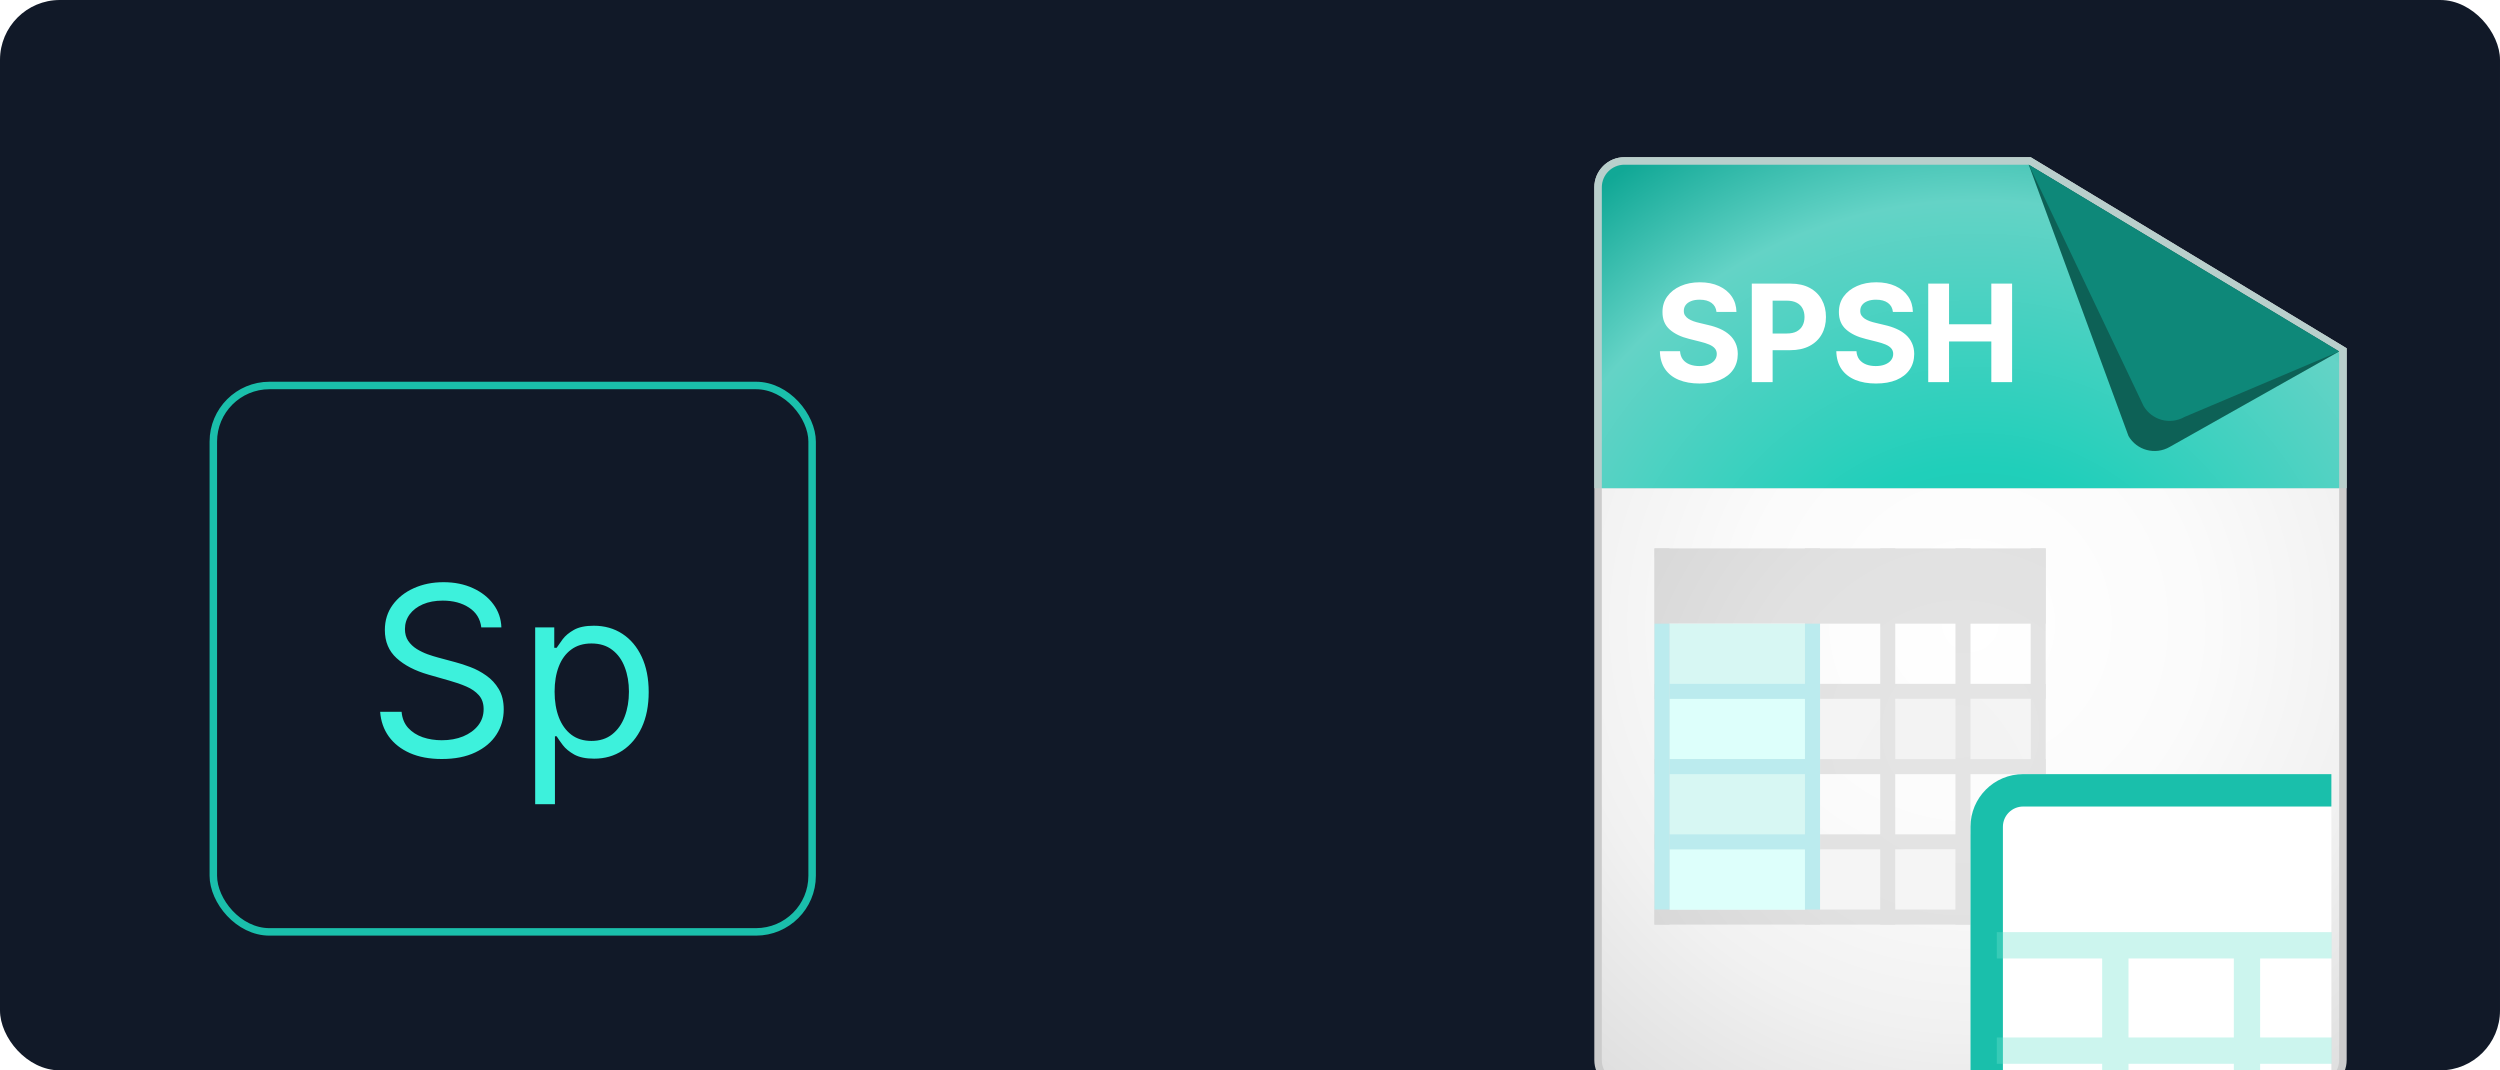 <svg width="334" height="143" viewBox="0 0 334 143" fill="none" xmlns="http://www.w3.org/2000/svg">
<g clip-path="url(#clip0_116_12087)">
<rect width="334" height="143" rx="8" fill="#111928"/>
<path d="M271.299 21H217.021C214.809 21 213 22.809 213 25.021V141.619C213 143.831 214.809 145.64 217.021 145.64H309.495C311.727 145.64 313.516 143.831 313.516 141.619V46.531L271.299 21Z" fill="#CCCCCC"/>
<path d="M217.021 144.635C215.352 144.635 214.005 143.288 214.005 141.619V25.02C214.005 23.352 215.352 22.005 217.021 22.005H271.038L312.511 47.114V141.619C312.511 143.288 311.164 144.635 309.496 144.635H217.021Z" fill="url(#paint0_radial_116_12087)"/>
<path d="M289.855 59.718C287.925 60.824 285.472 60.161 284.367 58.251L271.038 22.005L312.511 46.953L289.855 59.718Z" fill="#CCCCCC"/>
<path d="M291.865 55.698C289.935 56.804 287.483 56.14 286.377 54.23L271.038 22.005L312.511 46.953L291.865 55.698Z" fill="url(#paint1_linear_116_12087)"/>
<path d="M313.516 46.531L271.299 21H217.021C214.809 21 213 22.809 213 25.021V65.227H313.516V46.531Z" fill="#B9CFCC"/>
<path d="M312.511 47.114L271.038 22.005H217.021C215.352 22.005 214.005 23.352 214.005 25.02V65.227H312.511V47.114Z" fill="url(#paint2_radial_116_12087)"/>
<path d="M289.855 59.718C287.925 60.824 285.472 60.161 284.367 58.251L271.038 22.005L312.511 46.953L289.855 59.718Z" fill="#0D6156"/>
<path d="M291.865 55.698C289.935 56.804 287.483 56.14 286.377 54.23L271.038 22.005L312.511 46.953L291.865 55.698Z" fill="#0E8879"/>
<path d="M271.299 93.372H243.155V101.413H271.299V93.372Z" fill="url(#paint3_radial_116_12087)"/>
<path d="M271.299 113.475H243.155V121.516H271.299V113.475Z" fill="url(#paint4_radial_116_12087)"/>
<path d="M273.31 73.269H221.041V83.32H273.31V73.269Z" fill="url(#paint5_radial_116_12087)"/>
<path d="M273.309 91.362H221.041V93.372H273.309V91.362Z" fill="url(#paint6_radial_116_12087)"/>
<path d="M223.051 73.269H221.041V123.527H223.051V73.269Z" fill="url(#paint7_radial_116_12087)"/>
<path d="M273.309 73.269H271.299V123.527H273.309V73.269Z" fill="url(#paint8_radial_116_12087)"/>
<path d="M243.155 73.269H241.144V123.527H243.155V73.269Z" fill="url(#paint9_radial_116_12087)"/>
<path d="M253.206 73.269H251.196V123.527H253.206V73.269Z" fill="url(#paint10_radial_116_12087)"/>
<path d="M263.258 73.269H261.248V123.527H263.258V73.269Z" fill="url(#paint11_radial_116_12087)"/>
<path d="M273.309 101.413H221.041V103.423H273.309V101.413Z" fill="url(#paint12_radial_116_12087)"/>
<path d="M273.309 111.464H221.041V113.475H273.309V111.464Z" fill="url(#paint13_radial_116_12087)"/>
<path d="M273.309 121.516H221.041V123.526H273.309V121.516Z" fill="url(#paint14_radial_116_12087)"/>
<path d="M241.145 83.32H223.052V121.516H241.145V83.32Z" fill="#D7F7F3"/>
<path d="M241.145 93.372H223.052V101.413H241.145V93.372Z" fill="#DDFFFB"/>
<path d="M241.145 113.475H223.052V121.516H241.145V113.475Z" fill="#DDFFFB"/>
<path d="M243.155 91.362H223.052V93.372H243.155V91.362Z" fill="#BBEBEE"/>
<path d="M243.155 101.413H223.052V103.423H243.155V101.413Z" fill="#BBEBEE"/>
<path d="M243.155 111.464H223.052V113.475H243.155V111.464Z" fill="#BBEBEE"/>
<path d="M243.155 83.32H241.144V121.516H243.155V83.32Z" fill="#BBEBEE"/>
<path d="M223.051 83.32H221.041V121.516H223.051V83.32Z" fill="#BBEBEE"/>
<path d="M229.323 41.678C229.272 41.159 229.051 40.757 228.661 40.47C228.271 40.183 227.742 40.039 227.074 40.039C226.62 40.039 226.237 40.103 225.924 40.232C225.611 40.356 225.372 40.53 225.205 40.752C225.042 40.975 224.96 41.228 224.96 41.511C224.952 41.746 225.001 41.952 225.108 42.127C225.22 42.303 225.372 42.455 225.564 42.584C225.757 42.708 225.98 42.817 226.233 42.911C226.485 43.001 226.755 43.078 227.042 43.142L228.224 43.425C228.798 43.554 229.325 43.725 229.805 43.939C230.285 44.153 230.7 44.417 231.051 44.73C231.403 45.042 231.675 45.411 231.867 45.835C232.064 46.259 232.165 46.745 232.169 47.293C232.165 48.098 231.959 48.797 231.552 49.388C231.15 49.974 230.567 50.431 229.805 50.756C229.047 51.078 228.132 51.238 227.061 51.238C225.999 51.238 225.074 51.075 224.286 50.75C223.502 50.424 222.889 49.942 222.448 49.304C222.011 48.662 221.782 47.867 221.761 46.92H224.453C224.483 47.362 224.609 47.73 224.832 48.026C225.059 48.317 225.361 48.537 225.738 48.687C226.119 48.833 226.55 48.906 227.029 48.906C227.5 48.906 227.91 48.837 228.256 48.7C228.608 48.563 228.88 48.373 229.072 48.128C229.265 47.884 229.362 47.604 229.362 47.287C229.362 46.991 229.274 46.743 229.098 46.541C228.927 46.34 228.674 46.169 228.34 46.027C228.01 45.886 227.605 45.758 227.126 45.642L225.693 45.282C224.583 45.012 223.708 44.59 223.065 44.016C222.423 43.442 222.103 42.669 222.108 41.697C222.103 40.9 222.315 40.204 222.744 39.609C223.176 39.013 223.77 38.549 224.524 38.215C225.277 37.88 226.134 37.713 227.094 37.713C228.07 37.713 228.923 37.88 229.651 38.215C230.383 38.549 230.953 39.013 231.36 39.609C231.767 40.204 231.977 40.894 231.989 41.678H229.323ZM234.041 51.052V37.893H239.232C240.23 37.893 241.08 38.084 241.783 38.465C242.485 38.842 243.021 39.367 243.389 40.039C243.762 40.707 243.948 41.478 243.948 42.352C243.948 43.226 243.76 43.997 243.383 44.665C243.006 45.334 242.46 45.854 241.744 46.227C241.033 46.599 240.172 46.785 239.161 46.785H235.852V44.556H238.712C239.247 44.556 239.688 44.464 240.035 44.28C240.386 44.091 240.648 43.832 240.819 43.502C240.995 43.168 241.082 42.785 241.082 42.352C241.082 41.915 240.995 41.534 240.819 41.209C240.648 40.879 240.386 40.624 240.035 40.444C239.684 40.26 239.238 40.168 238.699 40.168H236.823V51.052H234.041ZM252.893 41.678C252.842 41.159 252.621 40.757 252.231 40.47C251.842 40.183 251.313 40.039 250.644 40.039C250.19 40.039 249.807 40.103 249.494 40.232C249.182 40.356 248.942 40.53 248.775 40.752C248.612 40.975 248.531 41.228 248.531 41.511C248.522 41.746 248.571 41.952 248.678 42.127C248.79 42.303 248.942 42.455 249.135 42.584C249.327 42.708 249.55 42.817 249.803 42.911C250.056 43.001 250.325 43.078 250.612 43.142L251.795 43.425C252.369 43.554 252.895 43.725 253.375 43.939C253.855 44.153 254.27 44.417 254.622 44.73C254.973 45.042 255.245 45.411 255.438 45.835C255.635 46.259 255.735 46.745 255.74 47.293C255.735 48.098 255.53 48.797 255.123 49.388C254.72 49.974 254.138 50.431 253.375 50.756C252.617 51.078 251.702 51.238 250.632 51.238C249.569 51.238 248.644 51.075 247.856 50.75C247.072 50.424 246.46 49.942 246.018 49.304C245.582 48.662 245.352 47.867 245.331 46.92H248.023C248.053 47.362 248.179 47.73 248.402 48.026C248.629 48.317 248.931 48.537 249.308 48.687C249.689 48.833 250.12 48.906 250.6 48.906C251.071 48.906 251.48 48.837 251.827 48.7C252.178 48.563 252.45 48.373 252.643 48.128C252.835 47.884 252.932 47.604 252.932 47.287C252.932 46.991 252.844 46.743 252.668 46.541C252.497 46.34 252.244 46.169 251.91 46.027C251.58 45.886 251.176 45.758 250.696 45.642L249.263 45.282C248.154 45.012 247.278 44.59 246.635 44.016C245.993 43.442 245.674 42.669 245.678 41.697C245.674 40.9 245.886 40.204 246.314 39.609C246.747 39.013 247.34 38.549 248.094 38.215C248.848 37.88 249.704 37.713 250.664 37.713C251.64 37.713 252.493 37.88 253.221 38.215C253.953 38.549 254.523 39.013 254.93 39.609C255.337 40.204 255.547 40.894 255.56 41.678H252.893ZM257.611 51.052V37.893H260.393V43.322H266.04V37.893H268.816V51.052H266.04V45.616H260.393V51.052H257.611Z" fill="white"/>
<g clip-path="url(#clip1_116_12087)">
<g filter="url(#filter0_d_116_12087)">
<rect x="263.258" y="103.423" width="56.289" height="52.771" rx="7.036" fill="white"/>
<rect x="265.423" y="105.588" width="51.959" height="48.441" rx="4.871" stroke="#1ABFAB" stroke-width="4.33"/>
</g>
<path fill-rule="evenodd" clip-rule="evenodd" d="M266.776 128.049L280.848 128.049V138.605L266.776 138.605L266.776 142.123L280.848 142.123V152.676H284.366V142.123H298.438V152.676H301.956V142.123H316.028V138.605L301.956 138.605V128.049L316.028 128.049V124.531L266.776 124.531L266.776 128.049ZM298.438 128.049L284.366 128.049V138.605L298.438 138.605V128.049Z" fill="#6EE3CE" fill-opacity="0.35"/>
</g>
<rect x="28.5" y="51.5" width="80" height="73" rx="7.5" stroke="#1ABFAB"/>
<path d="M64.3 83.821C64.166 82.688 63.622 81.808 62.667 81.181C61.713 80.555 60.542 80.242 59.155 80.242C58.141 80.242 57.254 80.406 56.493 80.734C55.74 81.062 55.151 81.513 54.726 82.087C54.309 82.661 54.1 83.314 54.1 84.045C54.1 84.656 54.245 85.182 54.536 85.622C54.834 86.054 55.215 86.416 55.677 86.706C56.139 86.99 56.624 87.225 57.131 87.411C57.638 87.59 58.104 87.735 58.529 87.847L60.855 88.474C61.452 88.63 62.115 88.846 62.846 89.122C63.584 89.398 64.289 89.775 64.96 90.252C65.638 90.722 66.198 91.326 66.638 92.064C67.078 92.802 67.298 93.708 67.298 94.781C67.298 96.019 66.973 97.138 66.325 98.137C65.683 99.136 64.744 99.93 63.506 100.519C62.276 101.108 60.781 101.403 59.021 101.403C57.381 101.403 55.96 101.138 54.76 100.609C53.567 100.079 52.627 99.341 51.941 98.394C51.263 97.447 50.879 96.347 50.789 95.095H53.653C53.727 95.96 54.018 96.675 54.525 97.242C55.039 97.801 55.688 98.219 56.471 98.495C57.261 98.763 58.111 98.897 59.021 98.897C60.08 98.897 61.031 98.726 61.873 98.383C62.716 98.032 63.383 97.548 63.875 96.929C64.367 96.303 64.613 95.572 64.613 94.737C64.613 93.976 64.401 93.357 63.976 92.88C63.551 92.403 62.992 92.015 62.298 91.717C61.605 91.419 60.855 91.158 60.05 90.934L57.232 90.129C55.442 89.614 54.026 88.88 52.982 87.925C51.938 86.971 51.416 85.722 51.416 84.179C51.416 82.896 51.763 81.778 52.456 80.823C53.157 79.862 54.096 79.116 55.274 78.587C56.46 78.05 57.783 77.781 59.245 77.781C60.721 77.781 62.033 78.046 63.182 78.575C64.33 79.097 65.24 79.813 65.911 80.723C66.589 81.632 66.947 82.665 66.984 83.821H64.3ZM71.5 107.442V83.821H74.05V86.55H74.363C74.557 86.252 74.826 85.871 75.168 85.409C75.519 84.939 76.019 84.522 76.667 84.156C77.323 83.784 78.211 83.597 79.329 83.597C80.776 83.597 82.051 83.959 83.154 84.682C84.258 85.405 85.119 86.431 85.738 87.758C86.357 89.085 86.666 90.651 86.666 92.455C86.666 94.275 86.357 95.852 85.738 97.186C85.119 98.513 84.261 99.542 83.165 100.273C82.069 100.996 80.805 101.358 79.374 101.358C78.27 101.358 77.387 101.175 76.723 100.81C76.059 100.437 75.549 100.016 75.191 99.546C74.833 99.069 74.557 98.674 74.363 98.361H74.14V107.442H71.5ZM74.095 92.41C74.095 93.708 74.285 94.852 74.665 95.844C75.046 96.828 75.601 97.6 76.332 98.159C77.062 98.711 77.957 98.987 79.016 98.987C80.119 98.987 81.04 98.696 81.778 98.114C82.524 97.525 83.083 96.735 83.456 95.743C83.836 94.744 84.026 93.633 84.026 92.41C84.026 91.203 83.84 90.114 83.467 89.145C83.102 88.168 82.546 87.396 81.801 86.829C81.063 86.255 80.134 85.968 79.016 85.968C77.942 85.968 77.04 86.24 76.309 86.785C75.579 87.322 75.027 88.075 74.654 89.044C74.281 90.006 74.095 91.128 74.095 92.41Z" fill="#3DF1DC"/>
</g>
<defs>
<filter id="filter0_d_116_12087" x="258.928" y="99.093" width="64.949" height="61.431" filterUnits="userSpaceOnUse" color-interpolation-filters="sRGB">
<feFlood flood-opacity="0" result="BackgroundImageFix"/>
<feColorMatrix in="SourceAlpha" type="matrix" values="0 0 0 0 0 0 0 0 0 0 0 0 0 0 0 0 0 0 127 0" result="hardAlpha"/>
<feOffset/>
<feGaussianBlur stdDeviation="2.165"/>
<feComposite in2="hardAlpha" operator="out"/>
<feColorMatrix type="matrix" values="0 0 0 0 0.34 0 0 0 0 0.322 0 0 0 0 0.446 0 0 0 0.25 0"/>
<feBlend mode="normal" in2="BackgroundImageFix" result="effect1_dropShadow_116_12087"/>
<feBlend mode="normal" in="SourceGraphic" in2="effect1_dropShadow_116_12087" result="shape"/>
</filter>
<radialGradient id="paint0_radial_116_12087" cx="0" cy="0" r="1" gradientUnits="userSpaceOnUse" gradientTransform="translate(263.238 83.32) scale(77.418)">
<stop stop-color="white"/>
<stop offset="0.39" stop-color="#FBFBFB"/>
<stop offset="0.7" stop-color="#F1F1F1"/>
<stop offset="0.99" stop-color="#E0E0E0"/>
<stop offset="1" stop-color="#E0E0E0"/>
</radialGradient>
<linearGradient id="paint1_linear_116_12087" x1="290.699" y1="35.977" x2="258.574" y2="80.948" gradientUnits="userSpaceOnUse">
<stop stop-color="white"/>
<stop offset="0.34" stop-color="#F9F9F9"/>
<stop offset="0.75" stop-color="#EAEAEA"/>
<stop offset="1" stop-color="#DEDEDE"/>
</linearGradient>
<radialGradient id="paint2_radial_116_12087" cx="0" cy="0" r="1" gradientUnits="userSpaceOnUse" gradientTransform="translate(264.243 90.336) scale(82.544 82.544)">
<stop stop-color="#1ABFAB"/>
<stop offset="0.34" stop-color="#20CFBA"/>
<stop offset="0.77" stop-color="#64D3C6"/>
<stop offset="1" stop-color="#11A896"/>
</radialGradient>
<radialGradient id="paint3_radial_116_12087" cx="0" cy="0" r="1" gradientUnits="userSpaceOnUse" gradientTransform="translate(259.075 133.176) rotate(90) scale(83.871 34.387)">
<stop stop-color="#F2F2F2"/>
<stop offset="1" stop-color="#F5F5F5"/>
</radialGradient>
<radialGradient id="paint4_radial_116_12087" cx="0" cy="0" r="1" gradientUnits="userSpaceOnUse" gradientTransform="translate(306.369 153.279) rotate(90) scale(1.005 0.412)">
<stop stop-color="#F2F2F2"/>
<stop offset="1" stop-color="#F5F5F5"/>
</radialGradient>
<radialGradient id="paint5_radial_116_12087" cx="0" cy="0" r="1" gradientUnits="userSpaceOnUse" gradientTransform="translate(261.911 97.734) scale(82.544 82.544)">
<stop stop-color="#E5E5E5"/>
<stop offset="0.34" stop-color="#E1E1E1"/>
<stop offset="0.61" stop-color="#D7D7D7"/>
<stop offset="0.86" stop-color="#C6C6C6"/>
<stop offset="1" stop-color="#BABABA"/>
</radialGradient>
<radialGradient id="paint6_radial_116_12087" cx="0" cy="0" r="1" gradientUnits="userSpaceOnUse" gradientTransform="translate(261.911 97.734) scale(82.544 82.544)">
<stop stop-color="#E5E5E5"/>
<stop offset="0.34" stop-color="#E1E1E1"/>
<stop offset="0.61" stop-color="#D7D7D7"/>
<stop offset="0.86" stop-color="#C6C6C6"/>
<stop offset="1" stop-color="#BABABA"/>
</radialGradient>
<radialGradient id="paint7_radial_116_12087" cx="0" cy="0" r="1" gradientUnits="userSpaceOnUse" gradientTransform="translate(261.911 97.734) scale(82.544)">
<stop stop-color="#E5E5E5"/>
<stop offset="0.34" stop-color="#E1E1E1"/>
<stop offset="0.61" stop-color="#D7D7D7"/>
<stop offset="0.86" stop-color="#C6C6C6"/>
<stop offset="1" stop-color="#BABABA"/>
</radialGradient>
<radialGradient id="paint8_radial_116_12087" cx="0" cy="0" r="1" gradientUnits="userSpaceOnUse" gradientTransform="translate(261.911 97.734) scale(82.544)">
<stop stop-color="#E5E5E5"/>
<stop offset="0.34" stop-color="#E1E1E1"/>
<stop offset="0.61" stop-color="#D7D7D7"/>
<stop offset="0.86" stop-color="#C6C6C6"/>
<stop offset="1" stop-color="#BABABA"/>
</radialGradient>
<radialGradient id="paint9_radial_116_12087" cx="0" cy="0" r="1" gradientUnits="userSpaceOnUse" gradientTransform="translate(261.911 97.734) scale(82.544)">
<stop stop-color="#E5E5E5"/>
<stop offset="0.34" stop-color="#E1E1E1"/>
<stop offset="0.61" stop-color="#D7D7D7"/>
<stop offset="0.86" stop-color="#C6C6C6"/>
<stop offset="1" stop-color="#BABABA"/>
</radialGradient>
<radialGradient id="paint10_radial_116_12087" cx="0" cy="0" r="1" gradientUnits="userSpaceOnUse" gradientTransform="translate(261.911 97.734) scale(82.544)">
<stop stop-color="#E5E5E5"/>
<stop offset="0.34" stop-color="#E1E1E1"/>
<stop offset="0.61" stop-color="#D7D7D7"/>
<stop offset="0.86" stop-color="#C6C6C6"/>
<stop offset="1" stop-color="#BABABA"/>
</radialGradient>
<radialGradient id="paint11_radial_116_12087" cx="0" cy="0" r="1" gradientUnits="userSpaceOnUse" gradientTransform="translate(261.911 97.734) scale(82.544)">
<stop stop-color="#E5E5E5"/>
<stop offset="0.34" stop-color="#E1E1E1"/>
<stop offset="0.61" stop-color="#D7D7D7"/>
<stop offset="0.86" stop-color="#C6C6C6"/>
<stop offset="1" stop-color="#BABABA"/>
</radialGradient>
<radialGradient id="paint12_radial_116_12087" cx="0" cy="0" r="1" gradientUnits="userSpaceOnUse" gradientTransform="translate(261.911 97.734) scale(82.544 82.544)">
<stop stop-color="#E5E5E5"/>
<stop offset="0.34" stop-color="#E1E1E1"/>
<stop offset="0.61" stop-color="#D7D7D7"/>
<stop offset="0.86" stop-color="#C6C6C6"/>
<stop offset="1" stop-color="#BABABA"/>
</radialGradient>
<radialGradient id="paint13_radial_116_12087" cx="0" cy="0" r="1" gradientUnits="userSpaceOnUse" gradientTransform="translate(261.911 97.734) scale(82.544 82.544)">
<stop stop-color="#E5E5E5"/>
<stop offset="0.34" stop-color="#E1E1E1"/>
<stop offset="0.61" stop-color="#D7D7D7"/>
<stop offset="0.86" stop-color="#C6C6C6"/>
<stop offset="1" stop-color="#BABABA"/>
</radialGradient>
<radialGradient id="paint14_radial_116_12087" cx="0" cy="0" r="1" gradientUnits="userSpaceOnUse" gradientTransform="translate(261.911 97.734) scale(82.544 82.544)">
<stop stop-color="#E5E5E5"/>
<stop offset="0.34" stop-color="#E1E1E1"/>
<stop offset="0.61" stop-color="#D7D7D7"/>
<stop offset="0.86" stop-color="#C6C6C6"/>
<stop offset="1" stop-color="#BABABA"/>
</radialGradient>
<clipPath id="clip0_116_12087">
<rect width="334" height="143" rx="8" fill="white"/>
</clipPath>
<clipPath id="clip1_116_12087">
<rect width="52.268" height="48.248" fill="white" transform="translate(259.237 97.392)"/>
</clipPath>
</defs>
</svg>

